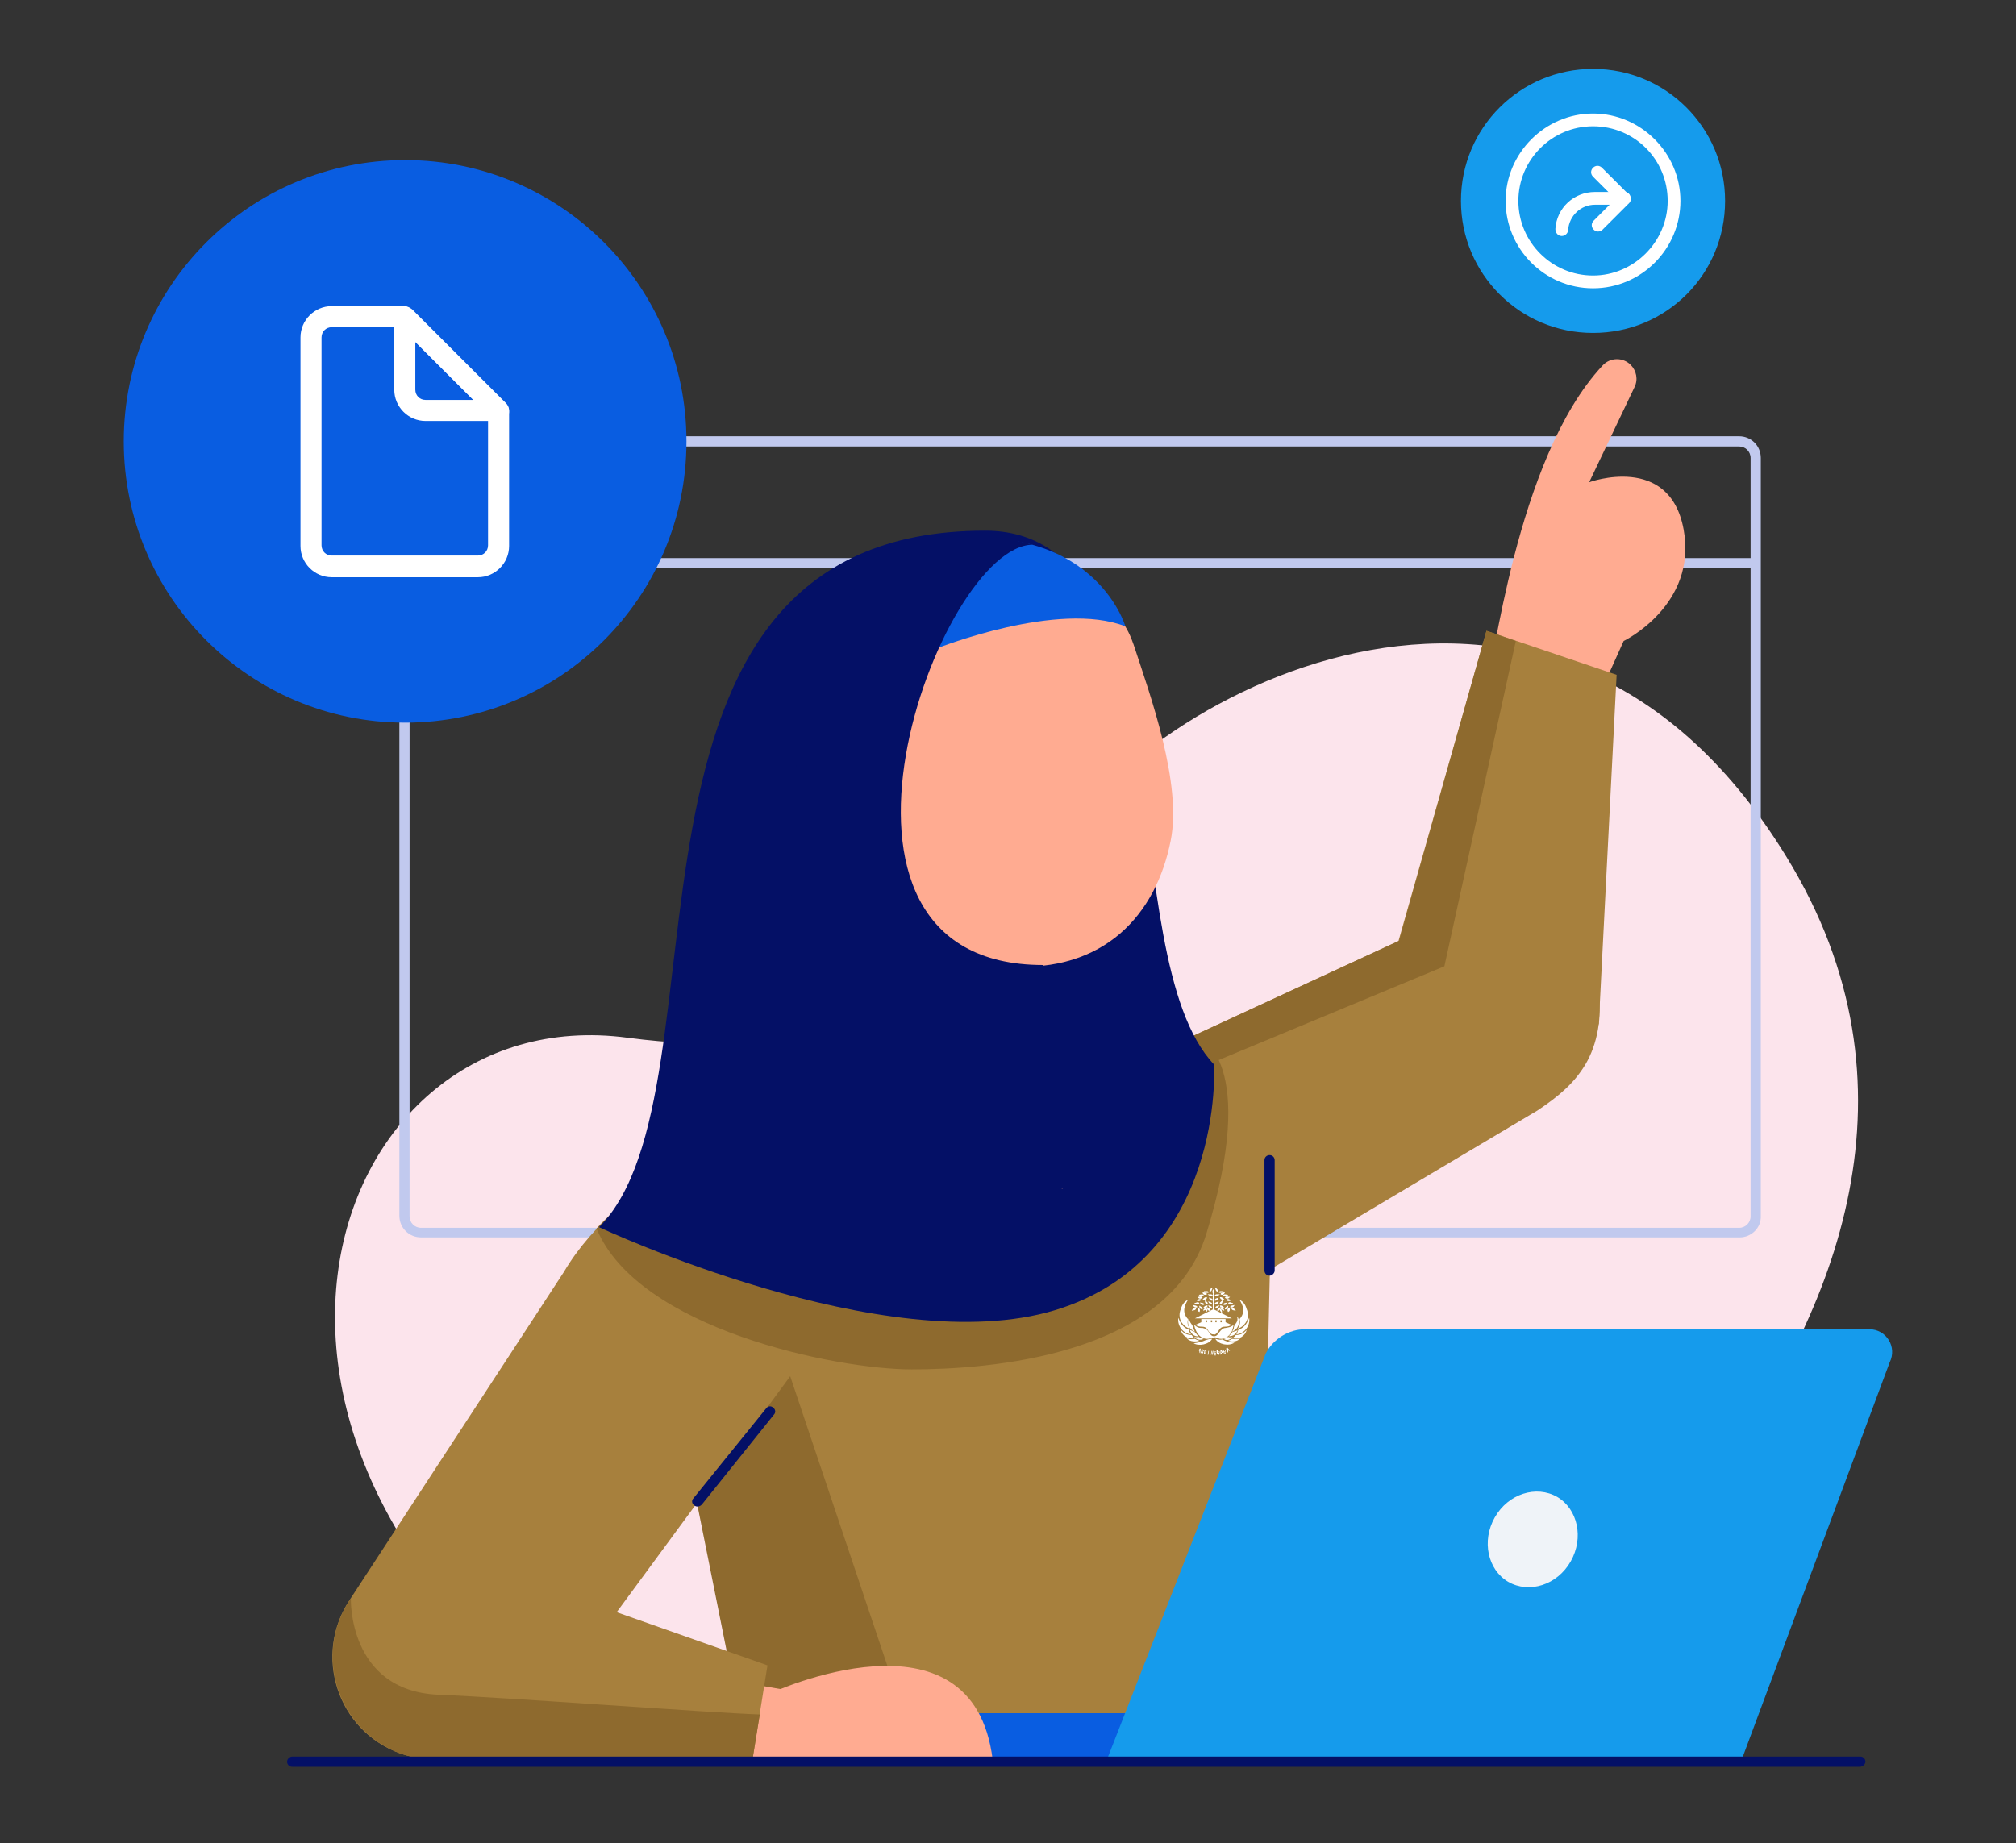 <?xml version="1.0" encoding="utf-8"?>
<!-- Generator: Adobe Illustrator 23.0.3, SVG Export Plug-In . SVG Version: 6.00 Build 0)  -->
<svg version="1.1" id="Layer_1" xmlns="http://www.w3.org/2000/svg" xmlns:xlink="http://www.w3.org/1999/xlink" x="0px" y="0px"
	 viewBox="0 0 316 289" style="enable-background:new 0 0 316 289;" xml:space="preserve">
<rect x="0" y="0" width="316" height="289" fill="#333333" stroke="none"/>
<style type="text/css">
	.st0{fill:#FCE4EC;}
	.st1{fill:#C1C9EE;}
	.st2{fill:#159BEC;}
	.st3{fill:#FFFFFF;}
	.st4{fill:#095DE1;}
	.st5{fill:#A7803D;}
	.st6{fill:#FFAB91;}
	.st7{fill:#8E6A2E;}
	.st8{fill:#041066;}
	.st9{fill-rule:evenodd;clip-rule:evenodd;fill:#FFFFFF;}
	.st10{fill:#EFF3F8;}
	.st11{fill:#FF8A65;}
	.st12{fill:#54EAF1;}
</style>
<g>
	<g>
		<g>
			<path class="st0" d="M165.4,133.6c0,0-14.7,36.1-67,29.1c-48.7-6.5-73,68,1.2,113.2h123.8c0,0,100.9-69.5,56.6-141.6
				C242.1,72.5,176.6,111.1,165.4,133.6z"/>
		</g>
		<g>
			<g>
				<g>
					<g>
						<g>
							<rect x="63.5" y="87.5" class="st1" width="211.8" height="1.6"/>
						</g>
						<g>
							<path class="st1" d="M272.7,194H66c-1.9,0-3.4-1.5-3.4-3.4V71.8c0-1.9,1.5-3.4,3.4-3.4h206.6c1.9,0,3.4,1.5,3.4,3.4v118.8
								C276.1,192.5,274.5,194,272.7,194z M66,70.1c-1,0-1.8,0.8-1.8,1.8v118.8c0,1,0.8,1.8,1.8,1.8h206.6c1,0,1.8-0.8,1.8-1.8V71.8
								c0-1-0.8-1.8-1.8-1.8H66z"/>
						</g>
					</g>
				</g>
			</g>
		</g>
	</g>
	<g>
		<g>
			<g>
				<g>
					<g>
						<path class="st2" d="M249.7,52.2L249.7,52.2c-11.5,0-20.7-9.3-20.7-20.7v0c0-11.5,9.3-20.7,20.7-20.7l0,0
							c11.5,0,20.7,9.3,20.7,20.7v0C270.4,43,261.2,52.2,249.7,52.2z"/>
					</g>
				</g>
			</g>
		</g>
		<g>
			<path class="st3" d="M249.7,45.2c-7.6,0-13.7-6.2-13.7-13.7s6.2-13.7,13.7-13.7s13.7,6.2,13.7,13.7S257.3,45.2,249.7,45.2z
				 M249.7,19.8c-6.5,0-11.7,5.3-11.7,11.7c0,6.5,5.3,11.7,11.7,11.7s11.7-5.3,11.7-11.7C261.4,25,256.2,19.8,249.7,19.8z"/>
		</g>
		<g>
			<g>
				<path class="st3" d="M244.8,37C244.8,37,244.8,37,244.8,37c-0.6,0-1-0.5-1-1.1c0.2-3.3,2.9-5.8,6.2-5.8l4.6,0l0,0
					c0.6,0,1,0.4,1,1s-0.4,1-1,1l-4.6,0c-2.2,0-4,1.7-4.2,3.9C245.8,36.6,245.3,37,244.8,37z"/>
			</g>
			<g>
				<path class="st3" d="M250.5,36.3c-0.3,0-0.5-0.1-0.7-0.3c-0.4-0.4-0.4-1,0-1.4l3.4-3.4l-3.5-3.5c-0.4-0.4-0.4-1,0-1.4
					s1-0.4,1.4,0l4.2,4.2c0.2,0.2,0.3,0.4,0.3,0.7s-0.1,0.5-0.3,0.7l-4.2,4.2C251,36.2,250.7,36.3,250.5,36.3z"/>
			</g>
		</g>
	</g>
	<g>
		<g>
			<g>
				<g>
					<path class="st5" d="M199.8,166.8c0,0-11.4,1.3-27.8,3.2c-11.4,1.3-15.4,1.8-29.5,3.4l-21.2,3.6c-10.3,2.2-18.2,10.8-18.8,21.3
						c-0.1,1.4,0,2.8,0.2,4.2l14.7,73.3l79.9-0.8L199.8,166.8z"/>
					<path class="st6" d="M171.2,169.7l-11.3,1.2l-14.5,2l-14.1,2.5c0,0,7.2,11.8,31.1,8.2C178.8,181,171.2,169.7,171.2,169.7z"/>
				</g>
				<g>
					<path class="st9" d="M190.2,206.7h-2.9l2.8-1.4v-2.5h0.2v2.5l2.8,1.4H190.2L190.2,206.7z M190.2,206.8h1.9l0,0.5l0.9,0.4
						c-0.2,0.2-0.5,0.3-1,0.3c-0.6,0-0.8,0.3-1.1,0.8c-0.3,0.4-0.5,0.5-0.7,0.4c-0.2,0-0.4,0-0.7-0.4c-0.3-0.5-0.5-0.8-1.1-0.8
						c-0.5,0-0.8-0.1-1-0.3l0.9-0.4l0-0.5H190.2L190.2,206.8z M190.5,207v0.3h0.2V207H190.5L190.5,207z M191.3,207v0.3h0.2V207
						H191.3L191.3,207z M193.4,207.7c-0.5,0.4-0.8,0.4-1.3,0.5c-0.4,0-0.7,0.3-1,0.7c-0.2,0.3-0.4,0.6-0.8,0.6
						c-0.4,0-0.6-0.3-0.8-0.6c-0.2-0.4-0.5-0.6-1-0.7c-0.5,0-0.8,0-1.3-0.5c0,0.2,0.1,0.6,0.3,1c0.4,0.8,1.1,1.3,1.9,1.2
						c0.4-0.1,0.7-0.2,0.9-0.2c0.3-0.1,0.5,0.1,0.9,0.2c0.8,0.1,1.5-0.4,1.9-1.2C193.3,208.2,193.3,207.8,193.4,207.7L193.4,207.7z
						 M194,208.3c0,0,0.7-0.1,1.3-1c0.4-0.7,0.4-1.4,0.1-2.1c-0.2-0.7-0.6-1.2-1.1-1.4c0.5,0.8,1,1.9,0,3
						C194.4,207.3,194.4,207.8,194,208.3L194,208.3z M193.1,208.8c0.2-0.1,0.4-0.2,0.5-0.3c0.4-0.3,0.6-0.8,0.6-1.3
						c0-0.2-0.1-0.7-0.3-0.8c0.3,0.9-0.4,1.1-0.5,1.7C193.4,208.4,193.3,208.5,193.1,208.8L193.1,208.8z M194.1,208.5
						c0.8-0.3,1.3-0.8,1.7-1.9c0.2,1.2-0.7,2.5-2,2.6C193.9,209,194,208.8,194.1,208.5L194.1,208.5z M192.6,209.5
						c0.8,0,1.2-0.4,1.4-1c-0.2,0.2-0.4,0.2-0.7,0.3c-0.1,0-0.2,0.1-0.3,0.3C192.9,209.2,192.7,209.4,192.6,209.5L192.6,209.5z
						 M193.2,209.8c0.2-0.2,0.4-0.3,0.5-0.5c0.7,0,1.2-0.2,1.7-0.8C195.2,209.5,194.1,210.1,193.2,209.8L193.2,209.8z M190.5,209.9
						c0.4,0.1,0.7,0.2,1.1,0.1c0.5,0.3,1.2,0.5,1.9,0.5C192.6,211.1,191,210.8,190.5,209.9L190.5,209.9z M192.5,210.2
						c0.3-0.1,0.5-0.2,0.6-0.3c0.5,0.1,0.8,0.1,1.3-0.1C194,210.4,193,210.4,192.5,210.2L192.5,210.2z M191.8,209.9
						c0.3,0,0.5-0.2,0.7-0.3c0.2,0.1,0.5,0.1,0.7,0C192.9,210,192.3,210.3,191.8,209.9L191.8,209.9z M190,207h-0.2v0.3h0.2V207
						L190,207z M189.2,207H189v0.3h0.2V207L189.2,207z M186.5,208.3c0,0-0.7-0.1-1.3-1c-0.4-0.7-0.4-1.4-0.1-2.1
						c0.2-0.7,0.6-1.2,1.1-1.4c-0.5,0.8-1,1.9,0,3C186.1,207.3,186.1,207.8,186.5,208.3L186.5,208.3z M187.3,208.8
						c-0.1-0.2-0.2-0.4-0.3-0.7c-0.1-0.6-0.8-0.8-0.5-1.7c-0.2,0.2-0.3,0.6-0.3,0.8c0,0.5,0.2,1,0.6,1.3
						C187,208.6,187.1,208.7,187.3,208.8L187.3,208.8z M186.4,208.5c-0.8-0.3-1.3-0.8-1.7-1.9c-0.2,1.2,0.7,2.5,2,2.6
						C186.5,209,186.4,208.8,186.4,208.5L186.4,208.5z M187.9,209.5c-0.2-0.1-0.3-0.3-0.4-0.4c-0.1-0.2-0.2-0.2-0.3-0.3
						c-0.2-0.1-0.4-0.2-0.7-0.3C186.7,209.1,187.2,209.6,187.9,209.5L187.9,209.5z M187.3,209.8c-1,0.2-2-0.3-2.2-1.3
						c0.5,0.6,1,0.8,1.7,0.8C186.9,209.5,187.1,209.7,187.3,209.8L187.3,209.8z M190,209.9c-0.5,0.9-2.1,1.2-2.9,0.7
						c0.7-0.1,1.3-0.2,1.9-0.5C189.3,210,189.6,209.9,190,209.9L190,209.9z M188,210.2c-0.5,0.2-1.5,0.2-2-0.4
						c0.5,0.2,0.8,0.2,1.3,0.1C187.6,210.1,187.8,210.1,188,210.2L188,210.2z M188.7,209.9c-0.6,0.3-1.2,0.1-1.5-0.3
						c0.2,0,0.5,0.1,0.7,0C188.2,209.8,188.5,209.9,188.7,209.9z"/>
					<g>
						<path class="st9" d="M190.2,202.9c0.3-0.3,0-0.5,0-0.8C190,202.3,190,202.7,190.2,202.9z"/>
						<path class="st9" d="M190.5,205.1c0-0.4,0.4-0.3,0.6-0.5C191.1,204.9,190.8,205.2,190.5,205.1z"/>
						<path class="st9" d="M190.4,204.5c0-0.4,0.4-0.3,0.6-0.5C191.1,204.3,190.7,204.6,190.4,204.5z"/>
						<path class="st9" d="M190.4,203.9c0-0.4,0.4-0.3,0.6-0.5C191,203.7,190.7,204,190.4,203.9z"/>
						<path class="st9" d="M190.4,203.1c0.2-0.3,0.5-0.1,0.8-0.2C191,203.2,190.6,203.3,190.4,203.1z"/>
						<path class="st9" d="M190.9,202.5c-0.4,0-0.3-0.4-0.5-0.6C190.7,201.9,191,202.3,190.9,202.5z"/>
						<path class="st9" d="M191.3,205.2c-0.2,0.3,0.1,0.4,0.2,0.7C191.6,205.6,191.5,205.3,191.3,205.2z"/>
						<path class="st9" d="M191.3,205.1c0.1,0.3,0.4,0.3,0.6,0.4C191.9,205.2,191.5,205,191.3,205.1z"/>
						<path class="st9" d="M190.8,205.5c0-0.4,0.3-0.4,0.5-0.6C191.4,205.2,191.1,205.6,190.8,205.5z"/>
						<path class="st9" d="M191.2,204.5c-0.1-0.4,0.3-0.4,0.4-0.7C191.7,204.2,191.5,204.5,191.2,204.5z"/>
						<path class="st9" d="M191.2,204.7c0.1,0.4,0.4,0.3,0.7,0.4C191.8,204.8,191.4,204.6,191.2,204.7z"/>
						<path class="st9" d="M192,205.3c0-0.4,0.3-0.4,0.5-0.6C192.6,205,192.3,205.3,192,205.3z"/>
						<path class="st9" d="M191.7,204.5c0.2-0.3,0.5-0.2,0.7-0.3C192.3,204.6,191.9,204.7,191.7,204.5z"/>
						<path class="st9" d="M191.2,203.4c0.4-0.1,0.5,0.2,0.7,0.3C191.6,203.9,191.3,203.7,191.2,203.4z"/>
						<path class="st9" d="M191,202.6c0.2-0.3,0.5-0.1,0.8-0.2C191.6,202.7,191.2,202.8,191,202.6z"/>
						<path class="st9" d="M191.3,202.9c0.2-0.4,0.5-0.2,0.7-0.3C191.9,203,191.5,203.1,191.3,202.9z"/>
						<path class="st9" d="M191.7,203.1c0.2-0.3,0.5-0.1,0.8-0.1C192.4,203.3,191.9,203.3,191.7,203.1z"/>
						<path class="st9" d="M192,203.4c0.3-0.3,0.5,0,0.8-0.1C192.6,203.7,192.1,203.7,192,203.4z"/>
						<path class="st9" d="M192.2,203.8c0.3-0.3,0.5,0,0.8,0C192.8,204.1,192.3,204,192.2,203.8z"/>
						<path class="st9" d="M192.5,204.3c0.3-0.3,0.5,0,0.8,0C193.1,204.6,192.7,204.6,192.5,204.3z"/>
						<path class="st9" d="M192.8,204.9c0.2-0.3,0.5-0.2,0.7-0.3C193.4,205,193,205.1,192.8,204.9z"/>
						<path class="st9" d="M193,205.1c0.1,0.4,0.4,0.3,0.7,0.4C193.6,205.2,193.2,205,193,205.1z"/>
						<path class="st9" d="M192.5,205.7c0.4-0.2,0.2-0.4,0.3-0.7C192.4,205,192.3,205.4,192.5,205.7z"/>
						<path class="st9" d="M190,205.1c0-0.4-0.4-0.3-0.6-0.5C189.4,204.9,189.7,205.2,190,205.1z"/>
						<path class="st9" d="M190,204.5c0-0.4-0.4-0.3-0.6-0.5C189.4,204.3,189.8,204.6,190,204.5z"/>
						<path class="st9" d="M190.1,203.9c0-0.4-0.4-0.3-0.6-0.5C189.5,203.7,189.8,204,190.1,203.9z"/>
						<path class="st9" d="M190.1,203.1c-0.2-0.3-0.5-0.1-0.8-0.2C189.5,203.2,189.9,203.3,190.1,203.1z"/>
						<path class="st9" d="M189.6,202.5c0.4,0,0.3-0.4,0.5-0.6C189.8,201.9,189.5,202.3,189.6,202.5z"/>
						<path class="st9" d="M189.2,205.2c0.2,0.3-0.1,0.4-0.2,0.7C188.9,205.6,189,205.3,189.2,205.2z"/>
						<path class="st9" d="M189.2,205.1c-0.1,0.3-0.4,0.3-0.6,0.4C188.6,205.2,189,205,189.2,205.1z"/>
						<path class="st9" d="M189.7,205.5c0-0.4-0.3-0.4-0.5-0.6C189.1,205.2,189.4,205.6,189.7,205.5z"/>
						<path class="st9" d="M189.3,204.5c0.1-0.4-0.3-0.4-0.4-0.7C188.8,204.2,189,204.5,189.3,204.5z"/>
						<path class="st9" d="M189.3,204.7c-0.1,0.4-0.4,0.3-0.7,0.4C188.7,204.8,189.1,204.6,189.3,204.7z"/>
						<path class="st9" d="M188.5,205.3c0-0.4-0.3-0.4-0.5-0.6C187.9,205,188.2,205.3,188.5,205.3z"/>
						<path class="st9" d="M188.8,204.5c-0.2-0.3-0.5-0.2-0.7-0.3C188.2,204.6,188.6,204.7,188.8,204.5z"/>
						<path class="st9" d="M189.2,203.4c-0.4-0.1-0.5,0.2-0.7,0.3C188.8,203.9,189.2,203.7,189.2,203.4z"/>
						<path class="st9" d="M189.5,202.6c-0.2-0.3-0.5-0.1-0.8-0.2C188.9,202.7,189.3,202.8,189.5,202.6z"/>
						<path class="st9" d="M189.2,202.9c-0.2-0.4-0.5-0.2-0.7-0.3C188.5,203,188.9,203.1,189.2,202.9z"/>
						<path class="st9" d="M188.7,203.1c-0.2-0.3-0.5-0.1-0.8-0.1C188.1,203.3,188.5,203.3,188.7,203.1z"/>
						<path class="st9" d="M188.5,203.4c-0.3-0.3-0.5,0-0.8-0.1C187.9,203.7,188.3,203.7,188.5,203.4z"/>
						<path class="st9" d="M188.3,203.8c-0.3-0.3-0.5,0-0.8,0C187.7,204.1,188.1,204,188.3,203.8z"/>
						<path class="st9" d="M188,204.3c-0.3-0.3-0.5,0-0.8,0C187.4,204.6,187.8,204.6,188,204.3z"/>
						<path class="st9" d="M187.7,204.9c-0.2-0.3-0.5-0.2-0.7-0.3C187.1,205,187.5,205.1,187.7,204.9z"/>
						<path class="st9" d="M187.5,205.1c-0.1,0.4-0.4,0.3-0.7,0.4C186.9,205.2,187.3,205,187.5,205.1z"/>
						<path class="st9" d="M188,205.7c-0.4-0.2-0.2-0.4-0.3-0.7C188,205,188.2,205.4,188,205.7z"/>
					</g>
					<path class="st9" d="M188,211.7L188,211.7l0.2-0.2L188,211.7L188,211.7z M187.7,211.9l0.4-0.5l0.1,0.1l-0.1,0.7L188,212l0-0.2
						l-0.1-0.1l-0.1,0.1L187.7,211.9L187.7,211.9z M188.4,212L188.4,212c0.1,0,0.1,0,0.1,0c0,0,0,0,0-0.1c0,0,0-0.1,0-0.1
						c0,0,0,0-0.1,0l0,0L188.4,212L188.4,212z M188.5,211.8L188.5,211.8c0.1,0,0.1,0,0.1,0c0,0,0,0,0-0.1c0,0,0-0.1,0-0.1
						c0,0,0,0-0.1,0l0,0L188.5,211.8L188.5,211.8z M188.2,212.1l0.2,0.1c0.1,0,0.1,0,0.1,0c0,0,0.1-0.1,0.1-0.1c0,0,0-0.1,0-0.1
						c0,0,0-0.1-0.1-0.1c0,0,0.1,0,0.1,0c0,0,0,0,0.1-0.1c0-0.1,0-0.1,0-0.1c0,0-0.1-0.1-0.1-0.1l-0.2-0.1L188.2,212.1L188.2,212.1z
						 M188.9,212.2L188.9,212.2c0.1,0,0.1,0,0.1,0c0,0,0,0,0,0c0,0,0,0,0-0.1c0,0,0-0.1,0-0.1c0-0.1,0-0.1,0-0.1c0,0,0-0.1,0-0.1
						c0,0,0,0,0,0c0,0,0,0,0,0l-0.1,0L188.9,212.2L188.9,212.2z M188.7,212.3l0.1-0.6l0.2,0c0,0,0.1,0,0.1,0c0,0,0,0,0,0
						c0,0,0,0.1,0,0.1c0,0,0,0.1,0,0.2c0,0.1,0,0.2-0.1,0.2c0,0,0,0.1-0.1,0.1c0,0,0,0-0.1,0c0,0-0.1,0-0.1,0L188.7,212.3
						L188.7,212.3z M189.3,212.4l0.1-0.6l0.1,0l-0.1,0.6L189.3,212.4L189.3,212.4z M189.8,212.4l0.1-0.6l0.1,0l0.1,0.5l0-0.5l0.1,0
						l-0.1,0.6l-0.1,0l-0.1-0.5l0,0.5L189.8,212.4L189.8,212.4z M190.3,212.5l0-0.6l0.3,0l0,0.1l-0.2,0l0,0.1l0.2,0l0,0.1l-0.2,0
						l0,0.2l0.2,0l0,0.1L190.3,212.5L190.3,212.5z M191.1,212.4L191.1,212.4C191.1,212.4,191.1,212.4,191.1,212.4
						c-0.1,0-0.1,0-0.1,0c-0.1,0-0.1,0-0.2-0.1c0,0-0.1-0.1-0.1-0.3c0-0.1,0-0.1,0-0.2c0,0,0-0.1,0-0.1c0,0,0,0,0.1-0.1
						c0,0,0.1,0,0.1,0c0.1,0,0.1,0,0.2,0c0,0,0.1,0.1,0.1,0.1l0,0l-0.1,0l0,0c0,0,0-0.1,0-0.1c0,0,0,0-0.1,0c0,0-0.1,0-0.1,0.1
						c0,0,0,0.1,0,0.2c0,0.1,0,0.2,0,0.2c0,0,0,0,0.1,0c0,0,0.1,0,0.1,0c0,0,0-0.1,0-0.1l0,0l-0.1,0l0-0.1l0.2,0L191.1,212.4
						L191.1,212.4L191.1,212.4z M191.4,212.1l0.1,0l-0.1-0.3L191.4,212.1L191.4,212.1z M191.3,212.4l0-0.7l0.2,0l0.3,0.6l-0.1,0
						l-0.1-0.2l-0.1,0l0,0.2L191.3,212.4L191.3,212.4z M191.9,211.9L191.9,211.9c0.1,0,0.1,0,0.1-0.1c0,0,0,0,0-0.1c0,0,0-0.1,0-0.1
						c0,0,0,0-0.1,0l-0.1,0L191.9,211.9L191.9,211.9z M191.9,212.3l0.1,0l-0.1-0.3l0,0c0,0,0.1,0,0.1,0c0,0,0,0,0,0.1l0,0l0,0.1
						c0,0,0,0,0,0.1c0,0,0,0,0,0l0.1,0c0,0,0,0,0,0c0,0,0,0,0-0.1l0-0.1c0,0,0,0,0,0c0-0.1-0.1-0.1-0.1-0.1c0,0,0,0,0.1-0.1
						c0,0,0-0.1,0-0.1c0-0.1,0-0.1-0.1-0.1c0,0-0.1,0-0.1,0l-0.2,0.1L191.9,212.3L191.9,212.3z M192.4,211.8L192.4,211.8l-0.1-0.3
						L192.4,211.8L192.4,211.8z M192.3,212.1l-0.1-0.7l0.2-0.1l0.4,0.5l-0.1,0l-0.1-0.1l-0.1,0.1l0,0.2L192.3,212.1z"/>
				</g>
				<path class="st7" d="M112.2,181c-5.6,4-9.4,10.2-9.8,17.3c-0.1,1.4,0,2.8,0.2,4.2l14.7,73.3l26.6-0.3L112.2,181z"/>
				<g>
					<g>
						<path class="st5" d="M170.8,169.9l68.2-31.5l6.6,6.5c5.5,5.4,6.8,15.4,2.9,22c-1.7,2.8-3.9,4.8-7.5,7.2l-48.6,28.9
							L170.8,169.9z"/>
						<g>
							<path class="st8" d="M199,200c-0.5,0-0.8-0.4-0.8-0.8v-17.3c0-0.5,0.4-0.8,0.8-0.8c0.5,0,0.8,0.4,0.8,0.8v17.3
								C199.8,199.6,199.4,200,199,200z"/>
						</g>
					</g>
					<g>
						<path class="st6" d="M233,106.8c1.1-1,4.4-34.7,18.2-49.5c1.2-1.3,3.2-1.3,4.4-0.1l0,0c0.9,0.9,1.2,2.3,0.6,3.5l-7.1,14.9
							c0,0,12.6-4.6,14.8,7.4c2.2,11.9-9.4,17.5-9.4,17.5l-6.3,14L233,106.8z"/>
						<g>
							<g>
								<g>
									<polygon class="st5" points="215.7,159.9 233,98.9 253.4,105.8 250.6,160.6 									"/>
								</g>
							</g>
						</g>
					</g>
				</g>
				<g>
					<path class="st4" d="M128.3,275.8h58.3v-7.2h-52.3c-1.4,0-2.7,0.8-3.3,2L128.3,275.8z"/>
					<path class="st2" d="M296.2,213.6l-23.2,62.3h-99.5l24.9-63.7c1.2-2.3,3.6-3.8,6.2-3.8H293
						C295.7,208.4,297.4,211.2,296.2,213.6z"/>
					<path class="st10" d="M234.3,237.9c-2.1,3.7-1.1,8.2,2.1,10.1c3.3,1.9,7.7,0.5,9.8-3.2c2.1-3.7,1.1-8.2-2.1-10.1
						C240.8,232.8,236.4,234.2,234.3,237.9z"/>
				</g>
				<g>
					<g>
						<g>
							<polygon class="st6" points="97.4,275.8 125.3,275.9 125.7,265.4 91.1,259.4 							"/>
						</g>
						<polygon class="st5" points="68.4,242.8 120.3,261.1 117.9,276.1 65.8,275.7 						"/>
						<path class="st6" d="M120.7,265.5c0,0,31.8-14.8,34.9,10.4l-30.3,0.1L120.7,265.5z"/>
					</g>
					<g>
						<path class="st5" d="M62.7,274.9c-9.9-3.6-13.7-15.5-7.8-24.2l33.5-51.3c8.9-15.1,31.4-25.4,41.4-21.4l-2.6,10.6
							c6.4,5.2,9.4,9.2,4.8,16.1l-47.2,64.2C80.6,274.9,69.7,277.4,62.7,274.9L62.7,274.9z"/>
						<g>
							<path class="st8" d="M109.3,236.2c-0.2,0-0.4-0.1-0.5-0.2c-0.4-0.3-0.4-0.8-0.1-1.1l11.4-14.1c0.3-0.4,0.8-0.4,1.1-0.1
								c0.4,0.3,0.4,0.8,0.1,1.1L110,235.9C109.8,236.1,109.6,236.2,109.3,236.2z"/>
						</g>
					</g>
				</g>
			</g>
			<polygon class="st7" points="171.9,169.4 171.9,171.7 173.2,173.6 226.4,151.5 237.6,100.5 233,98.9 219.3,147.5 			"/>
			<path class="st7" d="M170.9,170.2c-10.6,1.2-14.8,1.7-28.5,3.3l-21.2,3.6c-1,0.2-1.9,0.5-2.9,0.8c-8.3,2-18,7.4-24.8,14.7
				c6.5,15.8,37.6,22.1,49.4,22.1c11.9,0,40.3-2,46.2-21.3c8.2-26.8-0.7-31-2-31l-16.4,7.6L170.9,170.2z"/>
			<path class="st8" d="M154.4,83.2c32.2,0,19.6,66.5,35.9,83.7c0,0,1.8,30.4-24.9,38.5c-26.6,8.1-71.5-13-71.5-13
				C115.5,170.7,91.2,83.2,154.4,83.2z"/>
			<g>
				<polygon class="st6" points="162.3,138.7 166.6,186.4 138.9,177.9 138.5,129.3 				"/>
				<path class="st6" d="M172.8,94.5c2.4,1.5,4,3.9,4.9,6.6c2.6,7.9,7.6,21.7,5.8,30.7c-2.3,11.6-10.4,20.7-25.4,19.7
					c0,0-17.8,0.4-24.2-21.4C123.7,95.4,152.6,81.3,172.8,94.5z"/>
				<path class="st4" d="M147,101.6c0,0,18.9-7.5,29.4-3.4c0,0-5.1-17.5-30.9-13.2L139,106L147,101.6z"/>
			</g>
			<path class="st8" d="M161.9,85.4c-14.7,0-38.9,65.9,1.6,65.9l5.8,35.1h-39.7C129.6,186.4,104.2,69.2,161.9,85.4z"/>
		</g>
		<path class="st7" d="M62.7,274.9c0.9,0.3,2,0.6,3,0.8l0,0.1l0.5,0c1.5,0.2,3.2,0.2,4.8,0l46.9,0.4l1.2-7.4
			c-8.5-0.3-38.4-2.6-50.5-3.1C54.5,265,55,250.6,55,250.6C49,259.3,52.9,271.2,62.7,274.9z"/>
		<g>
			<path class="st8" d="M291.5,277H45.8c-0.5,0-0.8-0.4-0.8-0.8s0.4-0.8,0.8-0.8h245.8c0.5,0,0.8,0.4,0.8,0.8S292,277,291.5,277z"/>
		</g>
	</g>
	<g>
		<circle class="st4" cx="63.5" cy="69.2" r="44.1"/>
		<g>
			<g>
				<path class="st3" d="M74.9,90.5H52c-2.7,0-4.9-2.2-4.9-4.9V52.9c0-2.7,2.2-4.9,4.9-4.9h11.4c0.4,0,0.8,0.2,1.2,0.5l14.7,14.7
					c0.3,0.3,0.5,0.7,0.5,1.2v21.2C79.8,88.3,77.6,90.5,74.9,90.5z M52,51.3c-0.9,0-1.6,0.7-1.6,1.6v32.6c0,0.9,0.7,1.6,1.6,1.6
					h22.9c0.9,0,1.6-0.7,1.6-1.6V65L62.8,51.3H52z"/>
			</g>
			<g>
				<path class="st3" d="M78.2,66H66.7c-2.7,0-4.9-2.2-4.9-4.9V49.7c0-0.7,0.4-1.3,1-1.5c0.6-0.3,1.3-0.1,1.8,0.4l14.7,14.7
					c0.5,0.5,0.6,1.2,0.4,1.8C79.4,65.6,78.8,66,78.2,66z M65.1,53.6v7.5c0,0.9,0.7,1.6,1.6,1.6h7.5L65.1,53.6z"/>
			</g>
		</g>
	</g>
</g>
</svg>
